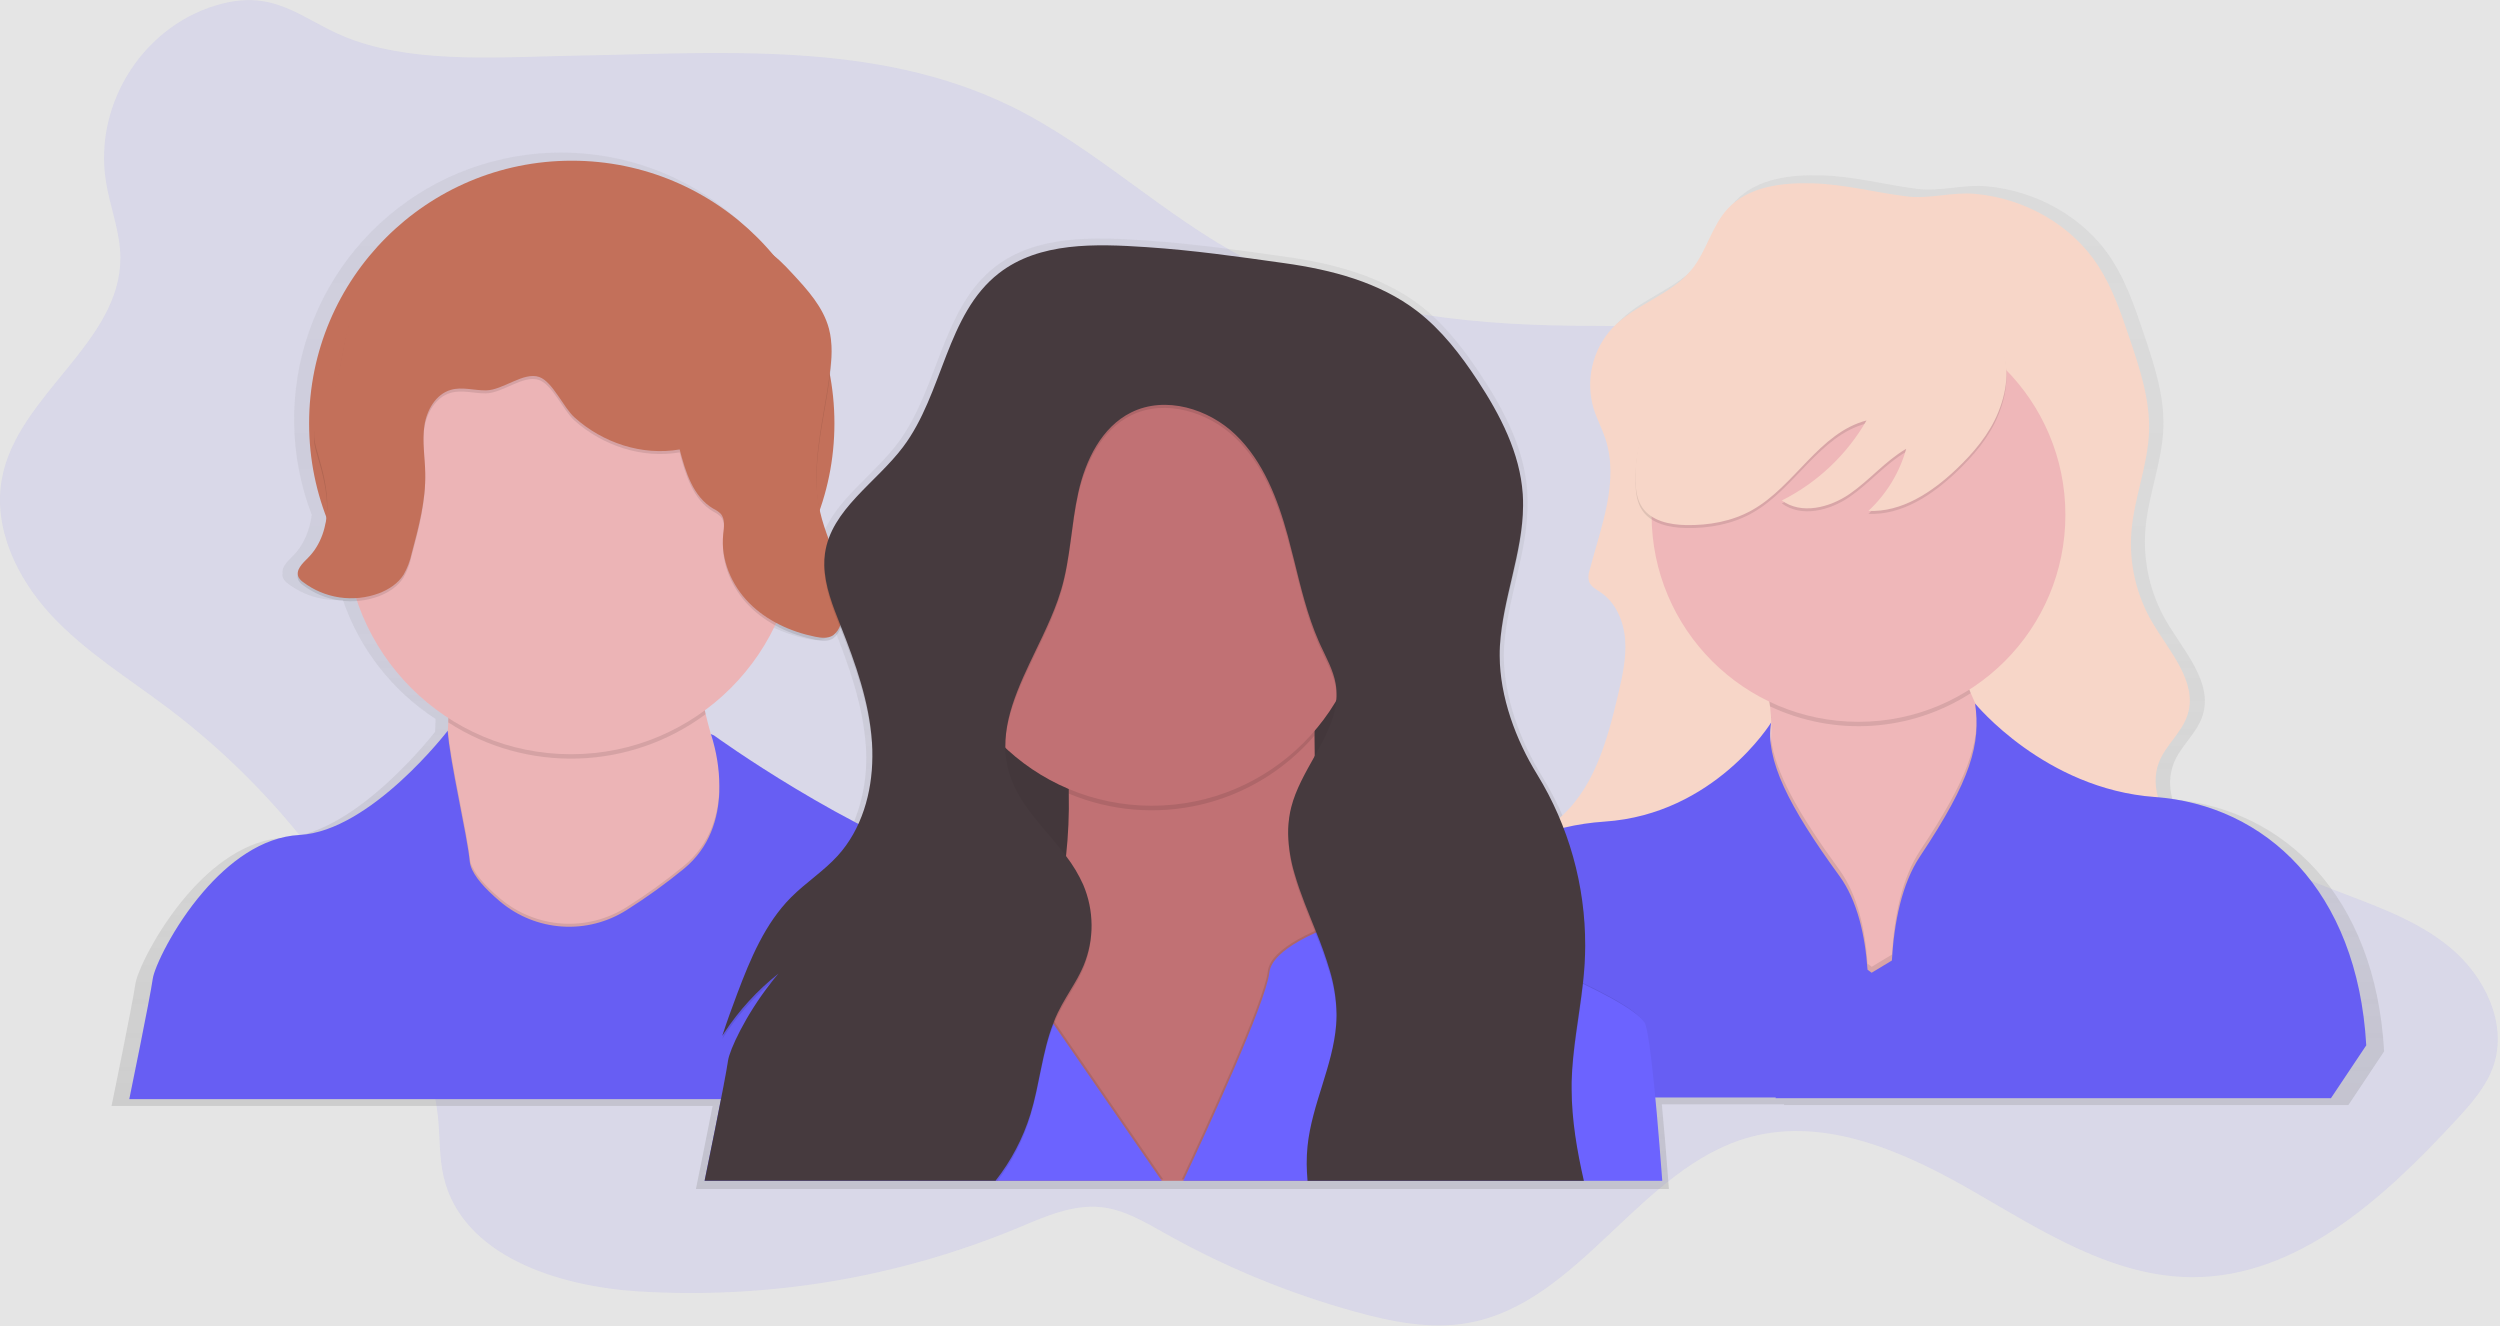 <svg width="1112" height="590" viewBox="0 0 1112 590" fill="none" xmlns="http://www.w3.org/2000/svg">
<rect width="1112" height="590" fill="#E5E5E5"/>
<g clip-path="url(#clip0)">
<path opacity="0.1" d="M47.11 80.64C48.91 92.06 53.51 103.09 53.55 114.64C53.7 152.38 7.91 175.56 0.9 212.64C-3.26 234.64 7.52 257.12 22.72 273.53C37.92 289.94 57.3 301.77 75.15 315.27C124.538 352.691 162.606 403.049 185.14 460.77C189.65 472.37 193.53 484.33 194.81 496.71C195.74 505.71 195.3 514.92 197.41 523.71C205.76 558.6 248.1 572.14 283.9 574.4C341.559 577.979 399.273 568.341 452.64 546.22C464.64 541.22 477.03 535.54 489.91 536.95C500.21 538.08 509.4 543.65 518.44 548.72C545.062 563.661 573.395 575.326 602.82 583.46C619.12 587.96 636.23 591.38 652.88 588.46C702.88 579.64 729.45 519 778.51 505.74C812.45 496.57 847.77 512.59 878.21 530.18C908.65 547.77 940.07 568.03 975.21 568.08C1022.09 568.14 1060.63 532.66 1092.43 498.22C1099.1 490.99 1105.88 483.43 1109.06 474.12C1115.51 455.22 1105.06 433.99 1089.61 421.29C1074.16 408.59 1054.68 402.29 1036.07 395.03C1004.53 382.724 974.424 367.003 946.3 348.15C928.1 335.95 910.47 322.15 898.02 304.15C887.31 288.63 880.88 270.64 873.7 253.2C857.96 215.01 835.7 176.2 798.53 158.28C768.18 143.64 732.93 145.28 699.24 144.89C649.6 144.34 598.7 138.37 554.69 115.41C517.52 96.02 486.99 65.41 449.27 47.08C389.27 17.95 320.68 23.66 256.03 24.76C224.96 25.29 188.03 28.39 158.19 18.21C136.12 10.68 124.76 -4.71 99.41 1.49C64.74 9.94 41.57 45.41 47.11 80.64Z" fill="#6C63FF"/>
<path d="M966.33 355.53C964.76 350.333 964.925 344.765 966.8 339.67C969.8 331.91 977.11 326.31 979.68 318.38C984.46 303.65 971.58 289.86 963.68 276.51C956.433 264.124 953.15 249.817 954.27 235.51C955.5 220.15 961.79 205.46 962.27 190.06C962.7 175.71 958.05 161.75 953.46 148.15C949.67 136.91 945.81 125.54 939.4 115.56C927.28 96.69 905.75 84.83 883.61 82.87C873.16 81.94 862.94 85.34 852.67 84.01C838.41 82.17 824.93 78.47 810.39 78.01C796.58 77.6 781.31 79.35 771.9 89.47C764.71 97.22 762.41 108.41 755.83 116.69C746.49 128.44 730.16 132.47 719.83 143.35C715.367 148.158 712.233 154.047 710.737 160.435C709.241 166.822 709.435 173.49 711.3 179.78C712.73 184.42 715.07 188.73 716.59 193.34C722.98 212.6 714.59 233.2 709.52 252.84C708.949 254.445 708.845 256.179 709.22 257.84C710.02 260.24 712.54 261.5 714.63 262.92C721.47 267.58 724.96 276.02 725.63 284.27C726.3 292.52 724.39 300.74 722.51 308.8C717.72 329.29 711.73 351.24 695.94 364.87C693.073 358.032 689.683 351.426 685.8 345.11C676.14 329.45 668.99 310.11 668.87 291.6C668.863 291.544 668.863 291.486 668.87 291.43C668.87 290.43 668.92 289.43 668.98 288.43C670.23 266.59 679.67 245.52 679.46 223.78C679.46 222.02 679.41 220.257 679.31 218.49C678.08 199.88 669.14 182.67 658.89 167.09C651.24 155.46 642.62 144.23 631.58 135.76C614.51 122.77 592.82 117.13 571.51 114.15C550.2 111.17 530.81 108.37 509.33 106.93C486.23 105.38 460.81 104.51 442.55 118.73C418.74 137.27 417.42 173.08 399.27 197.18C388.47 211.52 371.27 222.6 365.58 238.89C364.041 234.892 362.758 230.801 361.74 226.64C361.68 226.36 361.62 226.09 361.56 225.81C368.422 206.154 370.019 185.044 366.19 164.58C366.642 161.266 366.872 157.925 366.88 154.58C366.992 150.94 366.598 147.302 365.71 143.77C363.14 134.03 356.05 126.24 349.2 118.85C346.706 116.029 343.998 113.404 341.1 111C323.174 89.281 298.11 74.642 270.387 69.697C242.663 64.752 214.084 69.823 189.754 84.005C165.424 98.186 146.928 120.555 137.568 147.115C128.209 173.676 128.596 202.698 138.66 229C137.78 235.82 135.14 242.45 130.29 247.26C128.08 249.45 125.22 252.19 125.7 254.99C125.551 255.787 125.663 256.612 126.02 257.34C126.511 258.213 127.195 258.962 128.02 259.53C135.016 264.876 143.729 267.473 152.51 266.83C159.92 288.608 174.447 307.257 193.75 319.77C193.75 320.437 193.727 321.083 193.68 321.71C193.68 322.82 193.59 323.92 193.54 325.04C193.54 325.29 193.54 325.54 193.54 325.79C193.54 325.7 193.54 325.6 193.54 325.5C193.54 325.4 158.72 370.89 126.54 372.58C109.36 373.48 94.37 385.07 83.01 398.32C69.37 414.22 60.95 432.5 60.23 437.56C58.9 446.84 49.62 491.94 49.62 491.94H316.96C313.8 508.18 309.54 528.87 309.54 528.87H742.33C741.33 514.96 740.22 502.1 739.19 491.21H793.6L793.54 491.54H1044.54L1060.46 467.65C1056.51 398.04 1015.45 359.77 966.33 355.53ZM341.43 277.77C347.077 280.808 353.143 282.992 359.43 284.25C362.16 284.81 365.21 285.16 367.54 283.63C369.084 282.464 370.227 280.845 370.81 279L370.93 279.3C377.68 296.3 383.93 313.84 385.14 332.1C385.25 333.82 385.32 335.54 385.33 337.27C385.357 347.686 383.208 357.993 379.02 367.53C356.411 355.64 334.607 342.278 313.75 327.53L312.34 326.93C312.34 327.04 312.83 328.29 313.41 330.4C313.55 330.91 313.7 331.47 313.85 332.07C312.42 327.45 311.12 322.73 309.98 317.92C309.85 317.35 309.72 316.78 309.59 316.21C323.208 306.215 334.145 293.011 341.43 277.77V277.77Z" fill="url(#paint0_linear)"/>
<path d="M806.38 81.55C792.79 81.14 777.75 82.87 768.5 92.83C761.42 100.45 759.16 111.47 752.68 119.62C743.49 131.19 727.42 135.15 717.24 145.86C712.846 150.593 709.761 156.389 708.288 162.677C706.815 168.965 707.005 175.528 708.84 181.72C710.25 186.28 712.55 190.53 714.05 195.06C720.34 214.06 712.13 234.29 707.05 253.62C706.483 255.205 706.383 256.919 706.76 258.56C707.54 260.92 710.03 262.16 712.08 263.56C718.81 268.15 722.25 276.45 722.86 284.56C723.47 292.67 721.64 300.77 719.79 308.7C714.88 329.7 708.68 352.31 691.63 365.54C684.43 371.19 674.81 375.77 672.93 384.77C670.73 395.31 680.79 404.27 690.44 409.04C718.77 423.04 751.66 423.24 782.65 429.48C809.94 434.98 837.16 445.4 864.78 441.84C877.09 440.26 888.86 435.93 900.51 431.64L973.05 404.91C975.099 404.284 977.027 403.313 978.75 402.04C983.12 398.4 983.27 391.48 980.89 386.31C978.51 381.14 974.19 377.18 970.39 372.94C962.11 363.67 955.81 350.58 960.33 339C963.33 331.36 970.48 325.85 973.01 318C977.71 303.5 965.01 289.92 957.31 276.78C950.187 264.601 946.956 250.536 948.05 236.47C949.26 221.35 955.45 206.89 955.9 191.73C956.32 177.61 951.75 163.87 947.23 150.48C943.5 139.42 939.7 128.23 933.39 118.4C921.46 99.83 900.27 88.16 878.47 86.22C868.18 85.31 858.13 88.65 848.02 87.35C833.97 85.62 820.69 81.98 806.38 81.55Z" fill="#F7D6C8"/>
<path d="M826.67 478.36C826.67 478.36 744.43 426.8 776.41 367.36C783.81 353.62 787.08 340.62 787.75 328.75C787.926 325.623 787.926 322.488 787.75 319.36C787.75 319.21 787.75 319.06 787.75 318.91C787.643 317.297 787.5 315.71 787.32 314.15C783.51 282.77 763.35 262.32 763.35 262.32C763.35 262.32 899.76 222.51 876.92 258.4C866.32 275.06 869.49 291.4 876.59 308.31C877.34 310.09 878.14 311.89 878.97 313.68C887.17 331.51 898.55 349.98 901.73 370.01C908.25 411.13 826.67 478.36 826.67 478.36Z" fill="#EFB7B9"/>
<path opacity="0.1" d="M876.92 258.4C866.32 275.06 869.49 291.4 876.59 308.31C863.43 316.795 848.326 321.787 832.702 322.816C817.077 323.844 801.449 320.876 787.29 314.19C783.51 282.77 763.35 262.32 763.35 262.32C763.35 262.32 899.77 222.5 876.92 258.4Z" fill="black"/>
<path d="M826.66 321.06C877.487 321.06 918.69 279.857 918.69 229.03C918.69 178.203 877.487 137 826.66 137C775.833 137 734.63 178.203 734.63 229.03C734.63 279.857 775.833 321.06 826.66 321.06Z" fill="#EFB7B9"/>
<path opacity="0.1" d="M787.75 319.4C787.75 319.25 787.75 319.1 787.75 318.95L787.86 318.77C787.8 318.99 787.76 319.2 787.75 319.4Z" fill="black"/>
<path opacity="0.1" d="M826.67 478.36C826.67 478.36 744.43 426.8 776.41 367.36C783.81 353.62 787.08 340.62 787.75 328.75C789.62 343.43 799.75 361.68 818.19 386.94C826.19 397.94 829.63 413.32 830.72 428.69L832.55 430.02L841.55 424.58C842.55 407.58 845.99 390.4 854.13 378.22C875.52 346.22 880.6 330.22 879.02 313.64C887.22 331.47 898.6 349.94 901.78 369.97C908.25 411.13 826.67 478.36 826.67 478.36Z" fill="black"/>
<path d="M958.51 354.51C909.51 350.95 878.51 312.91 878.51 312.91C881.12 330.73 876.88 346.68 854.03 380.91C845.94 393.05 842.51 410.2 841.51 427.24L832.51 432.68L830.68 431.35C829.59 415.99 826.16 400.59 818.15 389.6C795.31 358.27 785.15 337.71 787.8 321.39C787.8 321.39 762.67 362.18 713.72 365.45C664.77 368.72 623.65 403.31 619.72 466.62L635.38 488.16H789.85L789.79 488.49H1036.79L1052.51 464.96C1048.58 395.84 1007.51 358.07 958.51 354.51Z" fill="#6C63FF"/>
<path opacity="0.05" d="M958.51 354.51C909.51 350.95 878.51 312.91 878.51 312.91C881.12 330.73 876.88 346.68 854.03 380.91C845.94 393.05 842.51 410.2 841.51 427.24L832.51 432.68L830.68 431.35C829.59 415.99 826.16 400.59 818.15 389.6C795.31 358.27 785.15 337.71 787.8 321.39C787.8 321.39 762.67 362.18 713.72 365.45C664.77 368.72 623.65 403.31 619.72 466.62L635.38 488.16H789.85L789.79 488.49H1036.79L1052.51 464.96C1048.58 395.84 1007.51 358.07 958.51 354.51Z" fill="black"/>
<path opacity="0.1" d="M888.88 184.55C884.88 194.45 877.78 202.81 870.02 210.15C859.3 220.3 845.82 229.24 831.08 228.55C839.116 221.064 844.933 211.507 847.89 200.93C838.59 206.35 831.56 214.93 822.68 221.04C813.8 227.15 801.25 230.3 792.57 223.92C808.336 215.994 821.432 203.621 830.24 188.33C809.16 193.8 798.34 217.54 779.35 228.2C770.45 233.2 760.04 235.08 749.84 234.86C742.59 234.71 734.51 233.02 730.47 227C728.11 223.5 727.56 219.1 727.47 214.87C727.03 195.69 734.84 176.87 746.87 161.94C758.9 147.01 774.87 135.66 791.95 126.85C798.03 123.71 804.37 120.85 811.14 119.85C819.56 118.63 828.14 120.42 836.4 122.32C847.14 124.78 857.94 127.48 867.83 132.32C888.94 142.77 898.16 161.71 888.88 184.55Z" fill="black"/>
<path d="M888.88 183.24C884.88 193.14 877.78 201.5 870.02 208.84C859.3 218.99 845.82 227.93 831.08 227.24C839.116 219.754 844.933 210.197 847.89 199.62C838.59 205.04 831.56 213.62 822.68 219.73C813.8 225.84 801.25 228.99 792.57 222.61C808.336 214.684 821.432 202.311 830.24 187.02C809.16 192.49 798.34 216.23 779.35 226.89C770.45 231.89 760.04 233.77 749.84 233.55C742.59 233.4 734.51 231.71 730.47 225.69C728.11 222.19 727.56 217.79 727.47 213.56C727.03 194.38 734.84 175.56 746.87 160.63C758.9 145.7 774.87 134.35 791.95 125.54C798.03 122.4 804.37 119.54 811.14 118.54C819.56 117.32 828.14 119.11 836.4 121.01C847.14 123.47 857.94 126.17 867.83 131.01C888.94 141.44 898.16 160.4 888.88 183.24Z" fill="#F7D6C8"/>
<path d="M254.32 305.14C318.843 305.14 371.15 252.833 371.15 188.31C371.15 123.787 318.843 71.48 254.32 71.48C189.797 71.48 137.49 123.787 137.49 188.31C137.49 252.833 189.797 305.14 254.32 305.14Z" fill="#C3705A"/>
<path d="M359.08 413.16C359.08 413.16 252.08 440.57 249.43 443.16C246.78 445.75 159.36 450.34 184.81 396.82C194.16 377.17 198.05 350.48 199.23 324.57C199.28 323.47 199.33 322.38 199.37 321.29C200.98 277.86 195.26 237.56 195.26 237.56C195.26 237.56 319.26 188.56 310.13 263.02C307.85 281.54 309.74 300.15 313.88 317.65C315.26 323.49 316.88 329.2 318.68 334.74C333.16 379.38 359.08 413.16 359.08 413.16Z" fill="#ECB4B6"/>
<path opacity="0.1" d="M313.87 317.67C297.424 329.864 277.647 336.746 257.184 337.396C236.721 338.047 216.547 332.435 199.36 321.31C200.97 277.88 195.25 237.58 195.25 237.58C195.25 237.58 319.25 188.58 310.12 263.04C307.85 281.57 309.74 300.18 313.87 317.67Z" fill="black"/>
<path d="M253.99 335.48C309.5 335.48 354.5 290.48 354.5 234.97C354.5 179.46 309.5 134.46 253.99 134.46C198.48 134.46 153.48 179.46 153.48 234.97C153.48 290.48 198.48 335.48 253.99 335.48Z" fill="#ECB4B6"/>
<path opacity="0.1" d="M359.08 413.16C359.08 413.16 252.08 440.57 249.43 443.16C246.78 445.75 159.36 450.34 184.81 396.82C194.16 377.17 198.05 350.48 199.23 324.57C200.23 338.11 207.97 370.9 208.96 381.81C209.023 382.448 209.15 383.078 209.34 383.69C210.79 388.54 215.96 394.13 222.19 399.43L222.56 399.74C230.309 406.24 239.926 410.107 250.018 410.781C260.11 411.455 270.155 408.902 278.7 403.49C287.594 397.887 296.131 391.735 304.26 385.07C315.9 375.46 319.53 362.51 319.98 351.07C320.166 345.578 319.73 340.083 318.68 334.69C333.16 379.38 359.08 413.16 359.08 413.16Z" fill="black"/>
<path d="M494.19 488.88H57.51C57.51 488.88 66.65 444.5 67.95 435.36C68.66 430.36 76.95 412.36 90.38 396.73C101.56 383.73 116.31 372.28 133.22 371.39C164.87 369.73 199.14 325.05 199.14 325.05C199.9 338.05 207.92 372 208.93 383.14C208.993 383.778 209.12 384.408 209.31 385.02C210.76 389.87 215.93 395.46 222.16 400.76L222.53 401.07C230.278 407.573 239.893 411.442 249.986 412.118C260.078 412.794 270.124 410.242 278.67 404.83C287.563 399.224 296.099 393.072 304.23 386.41C315.87 376.8 319.5 363.85 319.95 352.41C320.179 344.819 319.259 337.236 317.22 329.92C316.65 327.84 316.22 326.62 316.16 326.51L317.55 327.1C317.55 327.1 376.68 370.1 430.85 387.68C437.198 389.747 443.189 392.783 448.61 396.68C453.001 399.854 457.043 403.485 460.67 407.51C468.002 415.802 474.068 425.133 478.67 435.2C491.23 461.82 494.19 488.88 494.19 488.88Z" fill="#6C63FF"/>
<path opacity="0.05" d="M494.19 488.88H57.51C57.51 488.88 66.65 444.5 67.95 435.36C68.66 430.36 76.95 412.36 90.38 396.73C101.56 383.73 116.31 372.28 133.22 371.39C164.87 369.73 199.14 325.05 199.14 325.05C199.9 338.05 207.92 372 208.93 383.14C208.993 383.778 209.12 384.408 209.31 385.02C210.76 389.87 215.93 395.46 222.16 400.76L222.53 401.07C230.278 407.573 239.893 411.442 249.986 412.118C260.078 412.794 270.124 410.242 278.67 404.83C287.563 399.224 296.099 393.072 304.23 386.41C315.87 376.8 319.5 363.85 319.95 352.41C320.179 344.819 319.259 337.236 317.22 329.92C316.65 327.84 316.22 326.62 316.16 326.51L317.55 327.1C317.55 327.1 376.68 370.1 430.85 387.68C437.198 389.747 443.189 392.783 448.61 396.68C453.001 399.854 457.043 403.485 460.67 407.51C468.002 415.802 474.068 425.133 478.67 435.2C491.23 461.82 494.19 488.88 494.19 488.88Z" fill="black"/>
<path opacity="0.1" d="M302.31 201.22C304.91 211.22 308.31 222.33 317.24 227.54C318.437 228.114 319.539 228.865 320.51 229.77C322.71 232.16 322.04 235.89 321.71 239.13C320.57 250.25 325.35 261.52 333.19 269.49C341.03 277.46 351.64 282.33 362.59 284.57C365.27 285.12 368.28 285.47 370.59 283.96C372.151 282.774 373.299 281.126 373.87 279.25C376.92 271.14 375.63 262.03 373.08 253.75C370.53 245.47 366.77 237.57 364.84 229.12C360.25 209.07 366.33 188.35 369.07 167.96C369.98 161.18 370.51 154.19 368.76 147.58C366.23 138 359.25 130.32 352.51 123.05C348.88 119.14 345.17 115.16 340.51 112.6C326.77 105.09 309.08 111.76 294.41 106.29C288.54 104.1 283.55 100.1 277.96 97.29C266.09 91.29 252.02 90.96 239.01 93.69C226 96.42 213.81 102.03 201.74 107.59L192.51 111.77C179.51 117.77 165.58 124.55 158.58 137.1C151.13 150.46 153.2 167.56 145.75 180.92C143.49 184.92 140.34 188.76 139.75 193.36C139.35 196.68 140.37 200 141.32 203.21C143.64 211.02 145.66 219.05 145.48 227.21C145.3 235.37 142.7 243.73 136.92 249.47C134.48 251.89 131.22 254.99 132.72 258.08C133.212 258.944 133.896 259.683 134.72 260.24C139.467 263.845 145.047 266.193 150.944 267.067C156.84 267.941 162.861 267.313 168.45 265.24C172.83 263.57 176.97 260.89 179.45 256.94C181.099 254.046 182.293 250.917 182.99 247.66C186.15 235.89 189.33 223.92 189.08 211.73C188.94 204.73 187.66 197.67 188.68 190.73C189.7 183.79 193.75 176.64 200.5 174.73C205.5 173.3 210.85 175.03 216.07 174.98C223.59 174.92 232.81 166.58 239.78 169.03C245.78 171.15 250.53 182.63 255.49 187.03C268.07 198.26 285.63 204.13 302.31 201.22Z" fill="black"/>
<path d="M302.31 199.91C304.91 209.91 308.31 221.02 317.24 226.23C318.419 226.792 319.508 227.526 320.47 228.41C322.67 230.8 322 234.53 321.67 237.77C320.53 248.89 325.31 260.16 333.15 268.13C340.99 276.1 351.6 280.97 362.55 283.21C365.23 283.76 368.24 284.11 370.55 282.6C372.111 281.414 373.259 279.766 373.83 277.89C376.88 269.78 375.59 260.67 373.04 252.39C370.49 244.11 366.73 236.21 364.8 227.76C360.21 207.71 366.29 186.99 369.03 166.6C369.94 159.82 370.47 152.83 368.72 146.22C366.19 136.64 359.21 128.96 352.47 121.69C348.84 117.78 345.13 113.8 340.47 111.24C326.73 103.73 309.04 110.4 294.37 104.93C288.5 102.74 283.51 98.74 277.92 95.93C266.05 89.93 251.98 89.6 238.97 92.33C225.96 95.06 213.77 100.67 201.7 106.23L192.59 110.43C179.59 116.43 165.66 123.21 158.66 135.76C151.21 149.12 153.28 166.22 145.83 179.58C143.57 183.58 140.42 187.42 139.83 192.02C139.43 195.34 140.45 198.66 141.4 201.87C143.72 209.68 145.74 217.71 145.56 225.87C145.38 234.03 142.78 242.39 137 248.13C134.56 250.55 131.3 253.65 132.8 256.74C133.292 257.604 133.976 258.343 134.8 258.9C139.547 262.505 145.127 264.853 151.024 265.727C156.92 266.601 162.941 265.973 168.53 263.9C172.91 262.23 177.05 259.55 179.53 255.6C181.179 252.706 182.373 249.576 183.07 246.32C186.23 234.55 189.41 222.58 189.16 210.39C189.02 203.39 187.74 196.33 188.76 189.39C189.78 182.45 193.83 175.3 200.58 173.39C205.58 171.96 210.93 173.69 216.15 173.64C223.67 173.58 232.89 165.24 239.86 167.69C245.86 169.81 250.61 181.29 255.57 185.69C268.07 196.96 285.63 202.83 302.31 199.91Z" fill="#C3705A"/>
<path d="M637.13 242.6H408.03V439.06H637.13V242.6Z" fill="#463A3E"/>
<path opacity="0.05" d="M637.13 242.6H408.03V439.06H637.13V242.6Z" fill="black"/>
<path d="M604.28 525.22H408.28C410.81 510.95 418.21 495.31 432.63 478.45C444.016 465.196 453.328 450.294 460.25 434.25C462.11 429.963 463.777 425.667 465.25 421.36C469.581 408.572 472.528 395.357 474.04 381.94C474.04 381.56 474.13 381.18 474.17 380.8C475.181 371.53 475.588 362.203 475.39 352.88C475.39 352.21 475.39 351.56 475.39 350.88C474.69 328.003 470.906 305.325 464.14 283.46L463.89 282.68C461.76 275.97 460.2 272.2 460.2 272.2C460.2 272.2 464.09 270.09 470.51 266.98L471.05 266.72C494.66 255.38 550.55 231.72 575.19 248.58L575.59 248.85C584.21 254.99 588.85 266.26 586.67 285.03C586.67 285.1 586.67 285.18 586.67 285.25C586.67 285.6 586.59 285.94 586.56 286.25C585.24 299.187 584.616 312.186 584.69 325.19C584.69 325.84 584.69 326.49 584.69 327.19C584.69 330.237 584.723 333.323 584.79 336.45C584.79 336.87 584.79 337.29 584.79 337.71C584.99 347.81 585.44 358.24 586.07 368.82C586.94 383.49 588.18 398.43 589.61 413.09C590.22 419.36 590.88 425.59 591.61 431.72C591.69 432.44 591.77 433.18 591.85 433.89C592.69 441.36 593.56 448.68 594.45 455.78L594.51 456.24C597.91 484.44 601.67 509.06 604.28 525.22Z" fill="#C17174"/>
<path opacity="0.1" d="M586.59 285.07C586.59 285.14 586.59 285.22 586.59 285.29C585.181 298.576 584.513 311.93 584.59 325.29C584.59 325.94 584.59 326.59 584.59 327.29C571.429 342.565 553.768 353.278 534.14 357.892C514.512 362.505 493.928 360.782 475.34 352.97C475.34 352.3 475.34 351.65 475.34 350.97C474.635 327.819 470.766 304.872 463.84 282.77C461.71 276.06 460.15 272.29 460.15 272.29C460.15 272.29 464.04 270.18 470.46 267.07C493.84 255.77 550.89 231.37 575.51 248.89C584.12 255.03 588.76 266.3 586.59 285.07Z" fill="black"/>
<path d="M512.35 358.39C564.994 358.39 607.67 315.714 607.67 263.07C607.67 210.426 564.994 167.75 512.35 167.75C459.706 167.75 417.03 210.426 417.03 263.07C417.03 315.714 459.706 358.39 512.35 358.39Z" fill="#C17174"/>
<path opacity="0.1" d="M517.4 524.57H314.05C314.05 524.57 323.19 480.19 324.49 471.05C325.2 466.05 333.49 448.05 346.92 432.42C364.17 418.659 385.535 411.079 407.6 410.89C446.49 410.31 457.81 423.7 460.88 433.6C461.952 436.919 462.227 440.445 461.68 443.89L469.04 454.55L517.4 524.57Z" fill="black"/>
<path d="M516.75 525.22H313.4C313.4 525.22 322.54 480.84 323.84 471.7C324.55 466.7 332.84 448.7 346.27 433.07C363.52 419.309 384.885 411.729 406.95 411.54C445.84 410.96 457.16 424.35 460.23 434.25C461.302 437.569 461.577 441.095 461.03 444.54L468.39 455.2L516.75 525.22Z" fill="#6C63FF"/>
<path opacity="0.1" d="M738.73 524.57H525.67C535.83 502.95 562.46 445.31 563.94 431.98C564.51 426.82 570.01 421.98 577.29 417.87C579.589 416.554 581.956 415.359 584.38 414.29L584.82 414.09C586.153 413.503 587.503 412.96 588.87 412.46C607.299 405.713 627.549 405.873 645.87 412.91C663.36 419.56 685.87 428.52 703.39 436.91L703.53 436.98C708.03 439.14 712.22 441.25 715.91 443.28C723.29 447.33 728.68 451.03 730.75 453.99C731.7 455.35 732.75 461.48 733.9 470.99C735.43 483.85 737.1 502.93 738.73 524.57Z" fill="black"/>
<path d="M739.38 525.22H526.32C536.48 503.6 563.11 445.96 564.59 432.63C565.16 427.47 570.66 422.63 577.94 418.52C580.239 417.204 582.606 416.009 585.03 414.94L585.47 414.74C586.803 414.153 588.153 413.61 589.52 413.11C607.949 406.363 628.199 406.523 646.52 413.56C664.01 420.21 686.52 429.17 704.04 437.56L704.18 437.63C708.68 439.79 712.87 441.9 716.56 443.93C723.94 447.98 729.33 451.68 731.4 454.64C732.35 456 733.4 462.13 734.55 471.64C736.09 484.5 737.75 503.59 739.38 525.22Z" fill="#6C63FF"/>
<path opacity="0.1" d="M705.09 420.67C705.09 423.743 705.007 426.82 704.84 429.9C704.747 431.4 704.633 432.9 704.5 434.4C704.41 435.48 704.3 436.55 704.19 437.62L704.05 438.86C702.42 453.4 699.41 467.86 699.05 482.47C699.05 483.16 699.05 483.85 699.05 484.54C698.98 498.26 701.2 511.77 704.21 525.22H581.51C581.31 522.73 581.21 520.22 581.24 517.75C581.24 515.52 581.38 513.29 581.61 511.05C583.5 492.64 592.91 475.41 594.33 457.12L594.39 456.28C594.48 454.91 594.53 453.53 594.51 452.15C594.51 452.03 594.51 451.91 594.51 451.78C594.355 445.733 593.424 439.73 591.74 433.92C591.66 433.63 591.58 433.34 591.5 433.05C589.785 427.287 587.783 421.613 585.5 416.05L585.06 414.94C581.73 406.62 578.23 398.37 575.86 390.1C573.976 383.941 573.002 377.54 572.97 371.1C572.97 369.95 573.04 368.8 573.13 367.65C573.21 366.71 573.32 365.77 573.46 364.82C573.679 363.336 573.972 361.864 574.34 360.41C576.34 352.53 580.61 345.14 584.7 337.82C589.25 329.67 593.59 321.61 594.37 313.04C594.469 311.956 594.505 310.868 594.48 309.78C594.449 308.379 594.315 306.982 594.08 305.6C593.03 299.52 589.9 294.05 587.33 288.44C587.07 287.87 586.81 287.3 586.56 286.72C586.56 286.63 586.48 286.54 586.45 286.45C581.45 274.9 578.55 262.58 575.5 250.32C575.37 249.79 575.24 249.26 575.1 248.74C574.35 245.74 573.58 242.74 572.76 239.74C568.28 223.38 561.9 206.85 549.76 195.04C537.62 183.23 518.26 177.25 503.06 184.77C489.91 191.32 482.79 205.98 479.58 220.3C476.37 234.62 476.11 249.57 471.94 263.65C471.64 264.677 471.307 265.7 470.94 266.72C470.76 267.24 470.58 267.72 470.4 268.29C468.61 273.39 466.4 278.44 464.02 283.46L463.77 283.99C456.17 300.16 447.34 316.05 447.06 332.3V332.51C447.06 332.95 447.06 333.38 447.06 333.82C447.112 337.682 447.697 341.518 448.8 345.22C450.8 351.88 454.42 357.69 458.64 363.22C459.473 364.307 460.327 365.383 461.2 366.45C465.4 371.61 469.96 376.61 473.95 381.93L474.08 382.1C477.114 386.029 479.675 390.302 481.71 394.83C484.122 400.502 485.382 406.597 485.417 412.76C485.451 418.923 484.259 425.032 481.91 430.73C480.777 433.363 479.478 435.922 478.02 438.39C475.45 442.83 472.62 447.15 470.39 451.77C469.64 453.32 468.97 454.9 468.39 456.5C463.39 469.38 462.31 483.63 458.23 496.92C455.07 507.124 450.153 516.697 443.7 525.21H313.7C315.21 517.82 322.7 481.21 323.88 472.99C324.59 467.99 332.88 449.99 346.31 434.36C345.18 435.25 344.09 436.15 343.04 437.05C334.571 444.268 327.232 452.715 321.27 462.11C321.56 461.21 321.86 460.3 322.16 459.4C323.99 453.94 325.97 448.53 327.98 443.19C333.8 427.81 340.28 412.12 351.88 400.46C358.43 393.88 366.4 388.81 372.64 381.94C383.64 369.85 388.19 353.1 388.06 336.68C388.06 334.98 387.99 333.29 387.88 331.6C386.69 313.6 380.54 296.37 373.88 279.6C370.3 270.6 366.5 261.14 366.67 251.6C366.681 250.262 366.778 248.926 366.96 247.6C369.71 227.83 389.71 215.99 401.72 200.04C419.58 176.31 420.88 141.04 444.31 122.82C462.31 108.82 487.31 109.68 510.04 111.2C531.18 112.62 550.26 115.37 571.24 118.31C592.22 121.25 613.51 126.77 630.34 139.7C641.21 148.04 649.69 159.09 657.22 170.54C667.3 185.88 676.11 202.82 677.32 221.13C677.41 222.44 677.46 223.74 677.46 225.03C677.67 246.43 668.38 267.17 667.15 288.66C667.1 289.66 667.06 290.66 667.05 291.66C667.044 291.713 667.044 291.767 667.05 291.82C666.83 310.45 673.98 330.01 683.71 345.82C697.534 368.351 704.928 394.236 705.09 420.67V420.67Z" fill="black"/>
<path d="M705.09 420.67C705.09 423.31 704.99 425.96 704.84 428.59C704.747 430.09 704.633 431.59 704.5 433.09C704.367 434.59 704.217 436.077 704.05 437.55C702.42 452.09 699.41 466.55 699.05 481.16C699.05 482.28 699.05 483.41 699.05 484.53C699.12 498.24 701.44 511.76 704.5 525.21H581.62C581.39 522.72 581.25 520.21 581.23 517.74C581.204 515.068 581.327 512.398 581.6 509.74C583.49 491.33 592.9 474.1 594.32 455.81C594.42 454.47 594.49 453.13 594.5 451.81C594.5 451.5 594.5 451.18 594.5 450.87C594.372 444.397 593.366 437.972 591.51 431.77C589.795 426.007 587.793 420.333 585.51 414.77C582.05 406.08 578.34 397.45 575.86 388.77C574.112 383.015 573.141 377.052 572.97 371.04C572.942 369.452 572.995 367.863 573.13 366.28C573.21 365.34 573.32 364.4 573.46 363.45C573.679 361.966 573.972 360.494 574.34 359.04C576.34 351.16 580.61 343.77 584.7 336.45C589.26 328.29 593.62 320.21 594.39 311.63C594.45 310.98 594.48 310.32 594.5 309.63C594.547 307.791 594.413 305.952 594.1 304.14C593.05 298.06 589.92 292.59 587.35 286.98C587.09 286.41 586.83 285.84 586.58 285.26C581.51 273.64 578.58 261.26 575.52 248.86C574.64 245.32 573.74 241.78 572.79 238.27C568.31 221.91 561.93 205.38 549.79 193.57C537.65 181.76 518.32 175.9 503.13 183.46C489.98 190.01 482.86 204.67 479.65 218.99C476.44 233.31 476.18 248.26 472.01 262.34C471.55 263.89 471.01 265.44 470.5 266.98C468.64 272.25 466.32 277.48 463.88 282.68C456.07 299.27 446.98 315.59 447.17 332.3V332.51C447.222 336.372 447.807 340.208 448.91 343.91C450.91 350.57 454.53 356.38 458.75 361.91C459.583 362.997 460.437 364.073 461.31 365.14C465.56 370.36 470.17 375.41 474.19 380.79C477.224 384.719 479.785 388.992 481.82 393.52C484.232 399.192 485.492 405.287 485.527 411.45C485.561 417.613 484.369 423.722 482.02 429.42C480.887 432.053 479.588 434.612 478.13 437.08C475.56 441.52 472.73 445.84 470.5 450.46C469.75 452.01 469.08 453.59 468.5 455.19C463.5 468.07 462.42 482.32 458.34 495.61C455.013 506.339 449.75 516.367 442.81 525.2H313.4C313.4 525.2 322.54 480.82 323.84 471.68C324.49 467.11 331.5 451.68 343 437.05C344 435.71 345.14 434.37 346.27 433.05C336.866 440.482 328.716 449.375 322.13 459.39L321.24 460.79C323.32 454.4 325.61 448.09 327.96 441.87C333.78 426.49 340.26 410.8 351.86 399.14C358.41 392.56 366.38 387.49 372.62 380.62C383.3 368.85 387.92 352.62 388.04 336.62C388.04 334.48 388.04 332.35 387.86 330.23C386.67 312.23 380.52 295 373.86 278.23C370.45 269.61 366.86 260.63 366.65 251.49C366.604 249.728 366.701 247.966 366.94 246.22C369.7 226.56 389.7 214.77 401.71 198.77C419.57 175.04 420.87 139.77 444.3 121.55C462.3 107.55 487.3 108.41 510.03 109.93C531.17 111.35 550.25 114.1 571.23 117.04C592.21 119.98 613.53 125.49 630.34 138.38C641.21 146.77 649.69 157.77 657.22 169.23C667.3 184.57 676.11 201.51 677.32 219.82C677.44 221.56 677.487 223.297 677.46 225.03C677.29 245.96 668.35 266.3 667.15 287.36C667.07 288.78 667.03 290.19 667.05 291.62C667.044 291.673 667.044 291.727 667.05 291.78C667.17 310.02 674.21 329.04 683.71 344.45C697.776 367.378 705.179 393.771 705.09 420.67V420.67Z" fill="#463A3E"/>
</g>
<defs>
<linearGradient id="paint0_linear" x1="555.02" y1="528.85" x2="555.02" y2="67.85" gradientUnits="userSpaceOnUse">
<stop stop-color="#808080" stop-opacity="0.25"/>
<stop offset="0.54" stop-color="#808080" stop-opacity="0.12"/>
<stop offset="1" stop-color="#808080" stop-opacity="0.1"/>
</linearGradient>
<clipPath id="clip0">
<rect width="1111.01" height="589.53" fill="white"/>
</clipPath>
</defs>
</svg>
